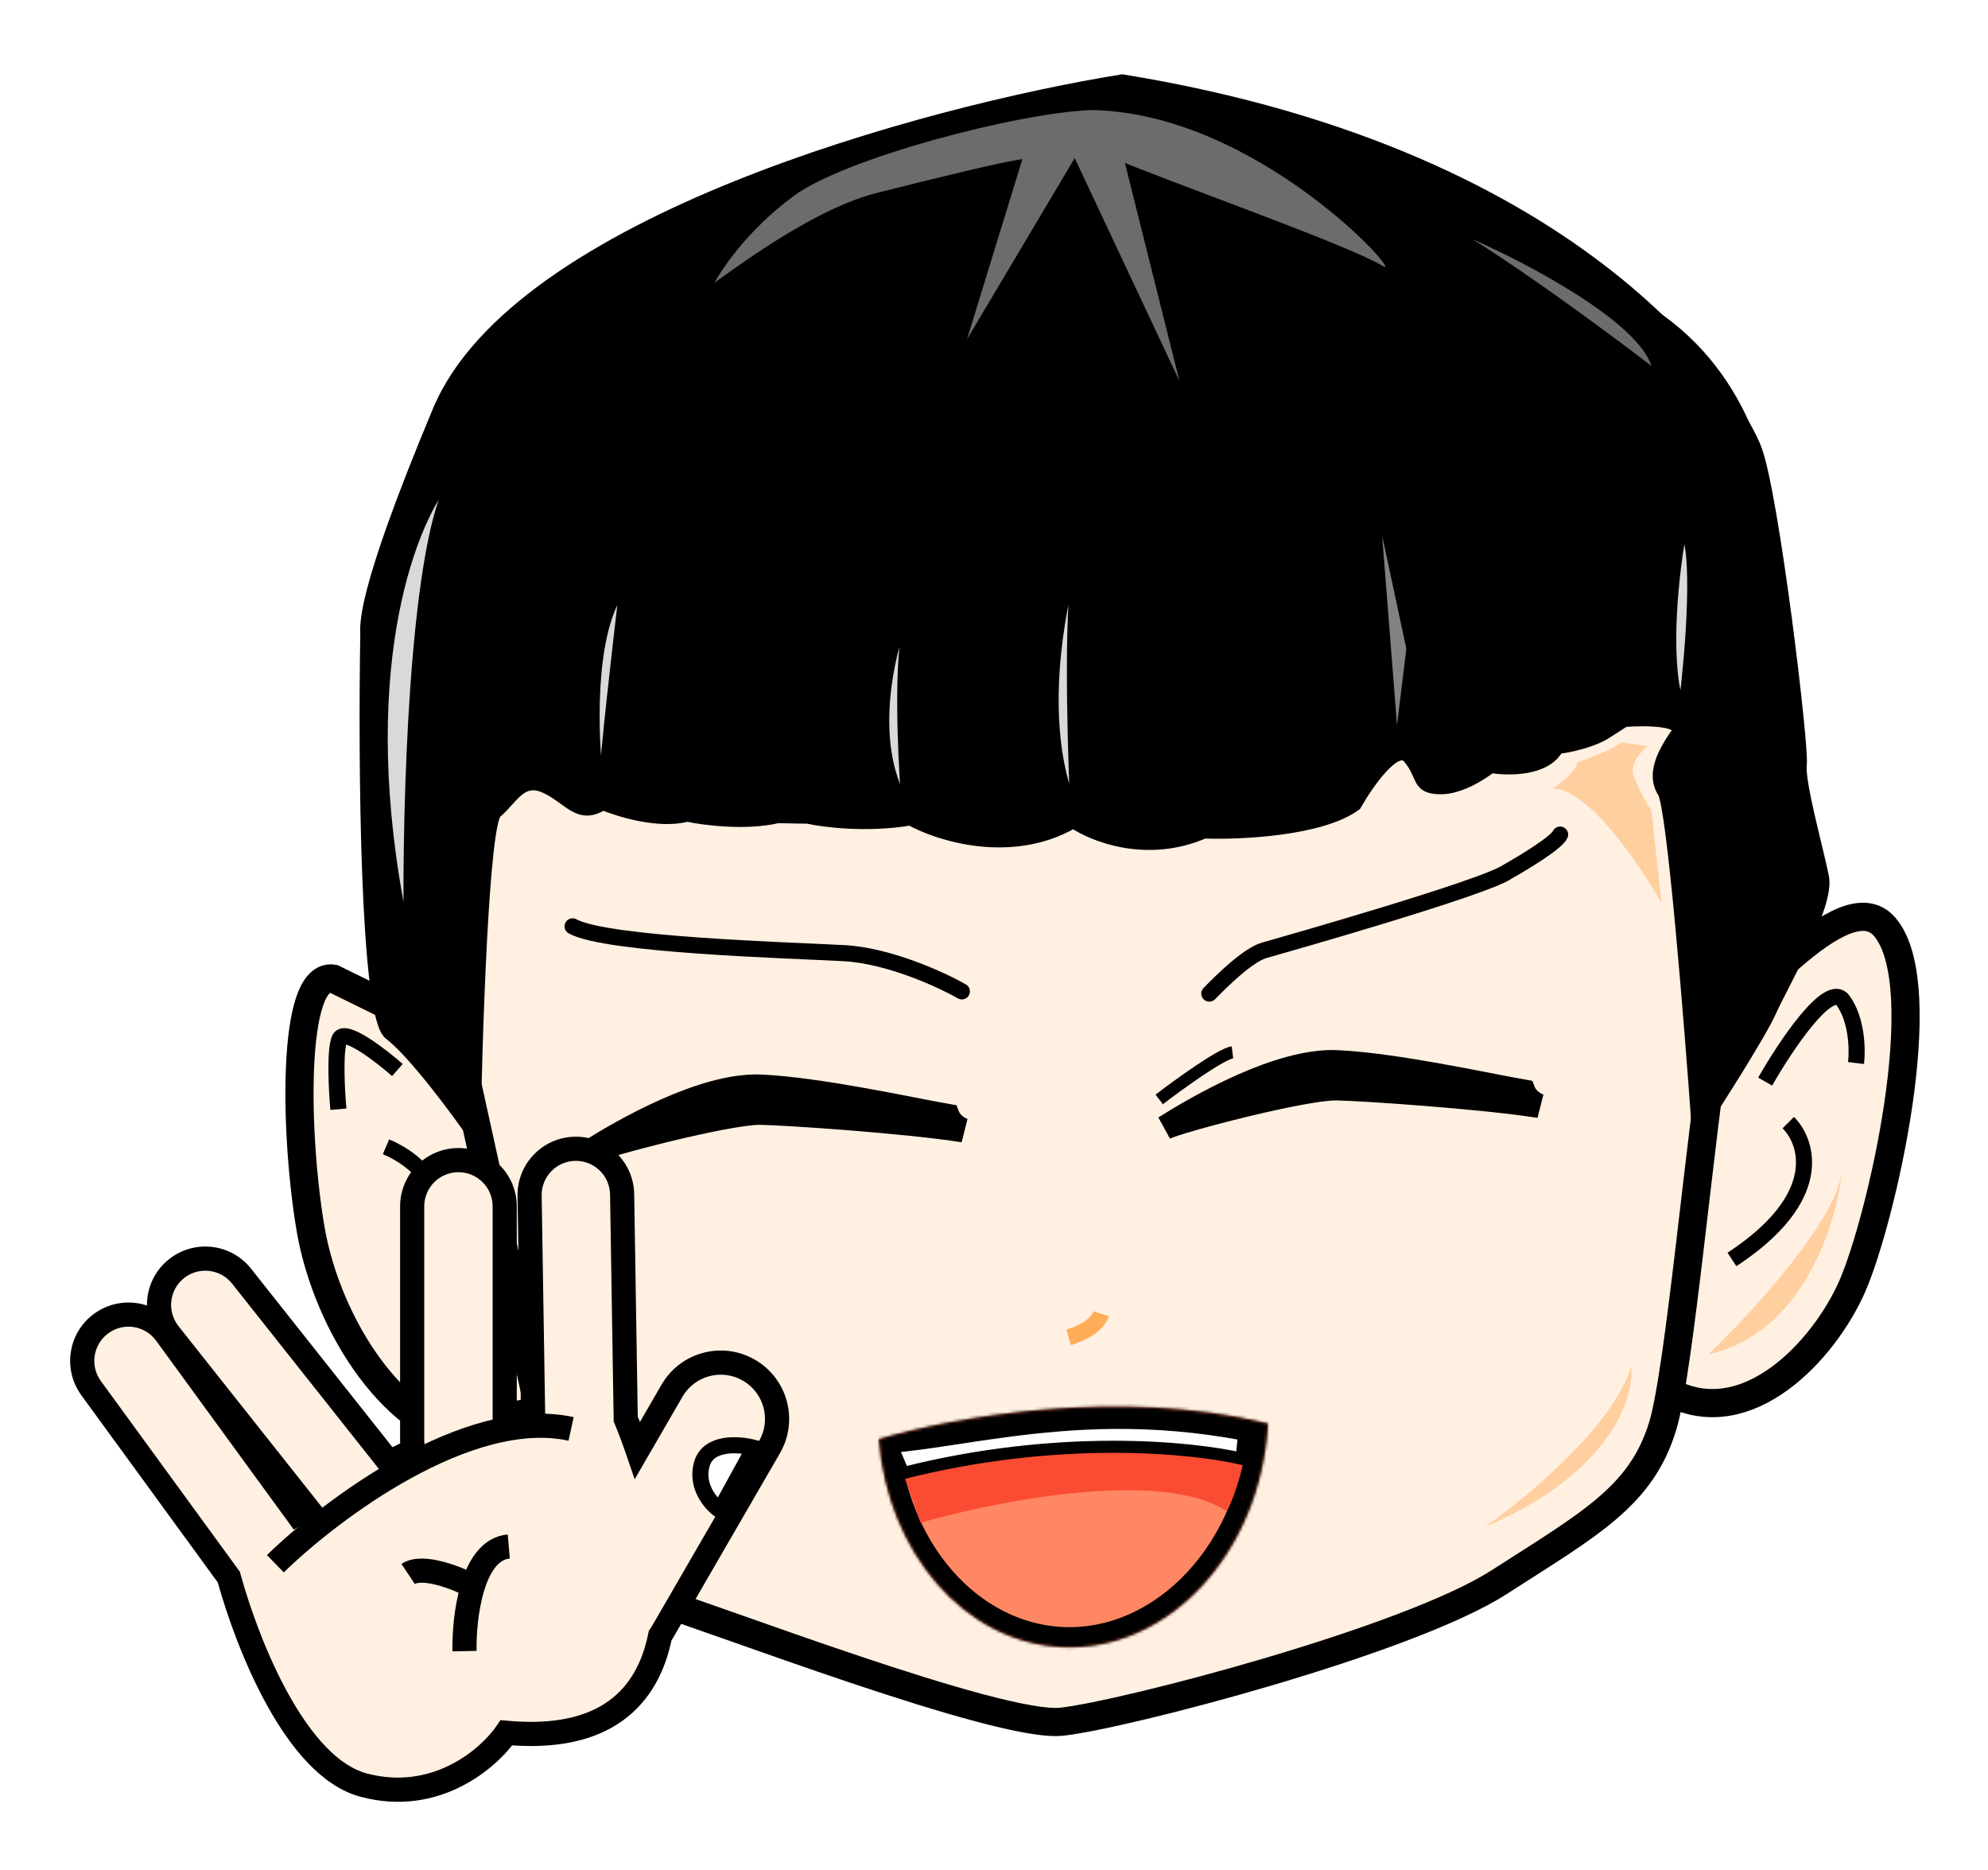 <svg width="690" height="649" viewBox="0 0 690 649" fill="none" xmlns="http://www.w3.org/2000/svg">
<g filter="url(#filter0_d_24_291)">
<path d="M654.084 298.081C639.839 281.636 603.03 329.567 591.278 336.117L559.287 369.092C556.992 394.427 557.799 447.983 579.391 459.527C606.381 473.956 633.137 445.066 642.871 422.899C652.799 400.292 671.89 318.639 654.084 298.081Z" fill="#FFF0E1" stroke="black" stroke-width="9.776"/>
<path d="M107.854 403.276C102.455 372.216 100.7 313.762 115.63 316.112L184.979 350.121L203.256 465.666C200.412 468.644 189.776 478.007 166.062 476.204C137.439 474.029 113.577 436.198 107.854 403.276Z" fill="#FFF0E1" stroke="black" stroke-width="9.776"/>
<path d="M194.595 499.739L160.892 346.916L141.146 235.536C135.33 221.702 130.632 180.604 158.368 126.884C193.039 59.734 334.195 13.959 381.033 11.268C427.87 8.577 535.902 62.104 574.534 90.001C605.44 112.319 611.702 149.068 610.97 164.652L596.224 332.709C589.994 370.315 583.012 451.906 577.093 471.359C569.693 495.676 552.072 505.152 520.296 525.56C488.52 545.968 390.31 571.526 368.619 573.949C346.928 576.371 247.023 537.649 224.789 530.984C207.002 525.651 197.966 506.78 194.595 499.739Z" fill="#FFF0E1" stroke="black" stroke-width="9.776"/>
<path d="M333.843 320.541C326.696 316.461 308.495 308.096 292.865 307.27C273.329 306.237 210.505 304.465 198.743 297.978" stroke="black" stroke-width="5.586" stroke-linecap="round"/>
<path d="M581.898 231.2C585.335 226.23 571.276 226.129 563.817 226.7L557.462 230.782C552.378 234.047 544.109 235.675 540.61 236.081C536.567 243.833 523.486 243.703 517.451 242.669C514.382 245.177 506.568 250.165 499.865 250.05C491.487 249.907 494.352 245.765 488.874 239.386C484.491 234.283 474.755 248.224 470.435 255.832C458.553 264.568 430.456 265.857 417.893 265.41C398.191 274.012 379.461 266.615 372.559 261.841C351.115 274.325 325.923 266.398 316.007 260.874C300.879 263.409 285.966 261.524 280.4 260.265L269.927 260.086C258.709 262.688 244.308 260.812 238.51 259.549C228.967 262.18 215.024 257.984 209.246 255.557C200.772 260.999 197.413 253.26 189.094 249.625C180.776 245.991 177.852 253.623 172.183 258.415C167.648 262.249 165.289 334.886 164.676 370.726C158.315 361.538 143.524 341.591 135.251 335.304C126.978 329.017 126.394 240.638 127.142 196.886C127.196 193.733 124.839 184.555 152.217 119.097C179.595 53.638 321.834 15.377 389.531 4.43C552.498 30.961 603.416 116.335 609.425 132.5C615.434 148.666 625.823 235.442 625.018 241.714C624.212 247.986 630.8 271.145 632.727 280.955C634.655 290.765 618.829 317.731 614.473 327.434C610.988 335.197 596.253 358.317 589.321 368.907C586.695 331.848 580.628 256.459 577.363 251.375C573.281 245.02 577.602 237.412 581.898 231.2Z" fill="black" stroke="black" stroke-width="4.19"/>
<path d="M464.02 345.115C443.923 344.213 415.801 360.586 404.27 367.838C409.903 365.141 452.826 354.003 463.865 354.191C472.942 354.347 514.331 357.149 534.297 360.284C530.965 359.11 529.241 356.473 528.795 355.301C515.566 352.98 484.118 346.017 464.02 345.115Z" fill="black" stroke="black" stroke-width="8.379"/>
<path d="M264.14 353.583C244.042 352.681 215.92 369.054 204.389 376.307C210.022 373.609 252.945 362.471 263.985 362.66C273.061 362.815 314.45 365.617 334.417 368.752C331.084 367.578 329.36 364.941 328.915 363.77C315.685 361.448 284.238 354.486 264.14 353.583Z" fill="black" stroke="black" stroke-width="8.379"/>
<path d="M402.341 358.028C409.182 352.791 423.843 342.193 427.762 341.702" stroke="black" stroke-width="4.19"/>
<path d="M419.73 321.311C423.758 317.189 433.052 307.903 438.843 306.273C445.861 304.298 515.338 284.535 523.114 279.081C528.755 275.918 540.328 268.899 541.493 266.126" stroke="black" stroke-width="5.586" stroke-linecap="round"/>
<mask id="path-10-inside-1_24_291" fill="white">
<path fill-rule="evenodd" clip-rule="evenodd" d="M305.033 475.917C308.15 515.125 334.584 546.333 368.311 548.065C405.514 549.975 437.562 515.299 440.113 470.51C388.301 457.897 330.442 468.332 305.033 475.917Z"/>
</mask>
<path fill-rule="evenodd" clip-rule="evenodd" d="M305.033 475.917C308.15 515.125 334.584 546.333 368.311 548.065C405.514 549.975 437.562 515.299 440.113 470.51C388.301 457.897 330.442 468.332 305.033 475.917Z" fill="#FF8763"/>
<path d="M305.033 475.917L303.035 469.226L297.624 470.841L298.072 476.471L305.033 475.917ZM440.113 470.51L447.085 470.907L447.415 465.101L441.765 463.725L440.113 470.51ZM368.669 541.091C339.437 539.591 314.92 512.171 311.993 475.363L298.072 476.471C301.381 518.079 329.731 553.076 367.953 555.038L368.669 541.091ZM433.142 470.113C430.737 512.339 400.877 542.745 368.669 541.091L367.953 555.038C410.151 557.205 444.388 518.259 447.085 470.907L433.142 470.113ZM441.765 463.725C388.277 450.704 329.057 461.458 303.035 469.226L307.03 482.608C331.827 475.206 388.325 465.089 438.462 477.294L441.765 463.725Z" fill="black" mask="url(#path-10-inside-1_24_291)"/>
<path d="M425.737 500.897C403.085 485.983 345.25 497.454 319.515 504.929L310.856 480.338C361.941 466.126 412.753 470.644 432.451 475.87C432.914 481.465 428.854 495.596 425.737 500.897Z" fill="#FA4B33"/>
<path d="M612.657 351.847C619.617 339.628 634.765 316.887 639.677 323.675C644.589 330.463 644.735 340.988 644.194 345.402" stroke="black" stroke-width="5.586"/>
<path d="M137.933 347.823C131.97 342.599 119.607 333.123 117.865 337.004C116.122 340.885 116.86 354.912 117.447 361.44" stroke="black" stroke-width="5.586"/>
<path d="M479.714 162.409L484.876 228.144L488.122 201.661L479.714 162.409Z" fill="#D9D9D9" fill-opacity="0.6"/>
<path d="M275.71 44.386C293.391 31.419 353.022 15.678 378.878 14.723C436.827 15.714 488.211 73.859 479.917 68.829C468.593 61.962 415.87 43.291 390.437 33.079L409.395 108.828L373.007 31.384L335.615 94.297L354.842 31.772C348.077 32.587 325.12 38.247 304.359 43.479C283.597 48.711 258.796 66.911 247.956 74.64C250.595 70.03 259.097 56.569 275.71 44.386Z" fill="#D9D9D9" fill-opacity="0.5"/>
<path d="M140.795 296.988C140.316 256.939 142.542 170.332 155.278 144.29C143.147 159.447 123.266 211.207 140.795 296.988Z" fill="#D9D9D9" stroke="black" stroke-width="1.397"/>
<path d="M372.834 175.001C369.998 187.349 371.058 231.672 372.004 253.451C362.246 226.95 368.197 191.283 372.834 175.001C373.001 174.273 373.182 173.655 373.377 173.161C373.199 173.743 373.017 174.357 372.834 175.001Z" fill="#D9D9D9"/>
<path d="M372.004 253.451C371.002 230.387 369.873 182.04 373.377 173.161C368.693 188.445 361.86 225.901 372.004 253.451Z" stroke="black" stroke-width="1.397"/>
<path d="M208.691 247.167C206.851 232.237 205.612 198.507 215.374 183.03C213.198 201.384 208.815 239.906 208.691 247.167Z" fill="#D9D9D9" stroke="black" stroke-width="1.397"/>
<path d="M313.357 252.448C312.216 237.53 310.825 204.496 314.396 191.707C309.771 203.5 303.089 232.159 313.357 252.448Z" fill="#D9D9D9"/>
<path d="M583.485 220.052C585.373 204.953 588.214 172.224 584.476 162.104C582.166 174.635 578.735 203.769 583.485 220.052Z" fill="#D9D9D9"/>
<path d="M313.357 252.448C312.216 237.53 310.825 204.496 314.396 191.707C309.771 203.5 303.089 232.159 313.357 252.448Z" stroke="black" stroke-width="1.397"/>
<path d="M583.485 220.052C585.373 204.953 588.214 172.224 584.476 162.104C582.166 174.635 578.735 203.769 583.485 220.052Z" stroke="black" stroke-width="1.397"/>
<path d="M592.883 446.488C607.644 432.451 637.364 400.276 639.324 382.853C639.342 382.679 639.359 382.505 639.375 382.334C639.361 382.506 639.344 382.679 639.324 382.853C637.444 401.412 625.662 439.3 592.883 446.488Z" fill="#FFCF9F"/>
<path d="M515.238 506.43C529.669 496.421 560.067 471.236 566.212 450.568C567.376 461.507 558.81 487.995 515.238 506.43Z" fill="#FFCF9F"/>
<path d="M370.899 440.597C370.899 440.597 380.442 437.966 382.213 432.41" stroke="#FFAC58" stroke-width="5.586"/>
<path d="M430.938 482.686L431.779 474.32C399.258 468.183 372.405 470.06 349.392 473.106C334.966 475.015 322.049 477.384 310.19 478.527L310.84 481.331L313.525 487.662C367.393 474.057 413.315 478.66 430.938 482.686Z" fill="white" stroke="black" stroke-width="4.19"/>
<path d="M511.05 59.533C529.67 67.68 568.169 87.883 573.196 103.524C561.093 94.214 531.719 72.381 511.05 59.533Z" fill="#6C6C6C"/>
<path d="M547.359 241.084C547.359 243.878 541.772 248.3 538.979 250.162C551.269 250.162 569.238 276.697 576.686 289.964L573.195 257.843C571.566 255.283 568.028 249.184 566.91 245.274C565.793 241.364 569.704 237.128 571.798 235.498L562.721 234.102C560.486 236.336 551.548 239.688 547.359 241.084Z" fill="#FFCF9F"/>
<path d="M620.678 366.076C627.66 373.059 633.526 392.331 601.126 413.559" stroke="black" stroke-width="5.586"/>
<path d="M153.53 419.145C156.789 408.438 157.44 384.511 133.978 374.456" stroke="black" stroke-width="5.586"/>
<path fill-rule="evenodd" clip-rule="evenodd" d="M199.615 375.157C190.746 375.299 183.672 382.603 183.814 391.472L185.001 465.622C181.799 466.239 178.516 467.021 175.177 467.948V395.149C175.177 386.279 167.986 379.089 159.116 379.089C150.246 379.089 143.056 386.279 143.056 395.149V476.149C143.056 477.436 143.207 478.688 143.493 479.887C140.64 481.199 137.795 482.563 134.97 483.965C134.716 483.581 134.444 483.204 134.152 482.836L83.846 419.352C78.337 412.4 68.235 411.23 61.283 416.739C54.332 422.248 53.162 432.349 58.671 439.301L106.497 499.656C105.35 500.348 104.215 501.04 103.095 501.73L57.578 439.294C52.353 432.127 42.307 430.552 35.139 435.777C27.972 441.003 26.398 451.049 31.623 458.216L79.339 523.67C79.362 523.7 79.384 523.73 79.406 523.761C86.152 548.128 102.869 589.732 126.204 595.955C151.342 602.659 169.73 586.645 175.782 577.8C210.066 580.941 224.845 565.506 229.122 544.118C229.426 543.68 229.714 543.227 229.986 542.757L267.075 478.703C272.486 469.358 269.297 457.397 259.952 451.986C250.607 446.575 238.646 449.764 233.235 459.109L221.267 479.778C219.957 475.958 218.577 472.313 217.179 468.915L215.93 390.958C215.788 382.089 208.483 375.014 199.615 375.157Z" fill="#FFF0E1"/>
<path d="M183.814 391.472L179.624 391.539V391.539L183.814 391.472ZM199.615 375.157L199.548 370.967L199.615 375.157ZM185.001 465.622L185.794 469.736L189.247 469.071L189.19 465.555L185.001 465.622ZM175.177 467.948H170.987V473.458L176.296 471.985L175.177 467.948ZM143.493 479.887L145.244 483.693L148.365 482.257L147.568 478.915L143.493 479.887ZM134.97 483.965L131.476 486.276L133.518 489.363L136.834 487.717L134.97 483.965ZM134.152 482.836L130.868 485.438L130.868 485.438L134.152 482.836ZM83.846 419.352L87.129 416.75L83.846 419.352ZM61.283 416.739L58.681 413.455V413.455L61.283 416.739ZM58.671 439.301L61.954 436.699L58.671 439.301ZM106.497 499.656L108.662 503.243L112.737 500.784L109.781 497.054L106.497 499.656ZM103.095 501.73L99.71 504.198L101.992 507.329L105.292 505.297L103.095 501.73ZM57.578 439.294L54.193 441.762L57.578 439.294ZM35.139 435.777L32.671 432.392L35.139 435.777ZM31.623 458.216L35.008 455.748H35.008L31.623 458.216ZM79.339 523.67L75.954 526.138L75.954 526.138L79.339 523.67ZM79.406 523.761L83.444 522.643L83.237 521.894L82.775 521.269L79.406 523.761ZM126.204 595.955L125.124 600.003L126.204 595.955ZM175.782 577.8L176.164 573.628L173.713 573.403L172.324 575.434L175.782 577.8ZM229.122 544.118L225.679 541.731L225.184 542.445L225.014 543.297L229.122 544.118ZM229.986 542.757L233.612 544.857V544.857L229.986 542.757ZM267.075 478.703L263.449 476.604L267.075 478.703ZM233.235 459.109L229.609 457.01L233.235 459.109ZM221.267 479.778L217.304 481.137L220.286 489.833L224.893 481.878L221.267 479.778ZM217.179 468.915L212.99 468.982L213.002 469.775L213.304 470.509L217.179 468.915ZM215.93 390.958L220.119 390.891V390.891L215.93 390.958ZM188.003 391.405C187.898 384.85 193.127 379.451 199.682 379.346L199.548 370.967C188.365 371.147 179.445 380.357 179.624 391.539L188.003 391.405ZM189.19 465.555L188.003 391.405L179.624 391.539L180.812 465.689L189.19 465.555ZM184.209 461.508C180.883 462.148 177.491 462.958 174.057 463.91L176.296 471.985C179.542 471.085 182.714 470.329 185.794 469.736L184.209 461.508ZM170.987 395.149V467.948H179.366V395.149H170.987ZM159.116 383.279C165.672 383.279 170.987 388.593 170.987 395.149H179.366C179.366 383.966 170.3 374.899 159.116 374.899V383.279ZM147.245 395.149C147.245 388.593 152.56 383.279 159.116 383.279V374.899C147.932 374.899 138.866 383.966 138.866 395.149H147.245ZM147.245 476.149V395.149H138.866V476.149H147.245ZM147.568 478.915C147.358 478.032 147.245 477.107 147.245 476.149H138.866C138.866 477.766 139.056 479.343 139.417 480.858L147.568 478.915ZM141.742 476.08C138.849 477.411 135.967 478.793 133.107 480.212L136.834 487.717C139.623 486.332 142.431 484.987 145.244 483.693L141.742 476.08ZM130.868 485.438C131.085 485.712 131.288 485.992 131.476 486.276L138.465 481.653C138.145 481.169 137.802 480.696 137.436 480.234L130.868 485.438ZM80.562 421.954L130.868 485.438L137.436 480.234L87.129 416.75L80.562 421.954ZM63.886 420.023C69.024 415.951 76.49 416.816 80.562 421.954L87.129 416.75C80.183 407.985 67.447 406.51 58.681 413.455L63.886 420.023ZM61.954 436.699C57.883 431.561 58.747 424.095 63.886 420.023L58.681 413.455C49.916 420.401 48.441 433.138 55.387 441.903L61.954 436.699ZM109.781 497.054L61.954 436.699L55.387 441.903L103.214 502.258L109.781 497.054ZM104.333 496.069C103.174 496.768 102.029 497.466 100.898 498.162L105.292 505.297C106.401 504.614 107.525 503.929 108.662 503.243L104.333 496.069ZM106.481 499.262L60.964 436.826L54.193 441.762L99.71 504.198L106.481 499.262ZM60.964 436.826C54.376 427.789 41.709 425.804 32.671 432.392L37.608 439.163C42.905 435.301 50.331 436.465 54.193 441.762L60.964 436.826ZM32.671 432.392C23.634 438.98 21.649 451.647 28.237 460.684L35.008 455.748C31.146 450.451 32.31 443.025 37.608 439.163L32.671 432.392ZM28.237 460.684L75.954 526.138L82.725 521.201L35.008 455.748L28.237 460.684ZM75.954 526.138C75.981 526.175 76.009 526.214 76.038 526.252L82.775 521.269C82.758 521.247 82.742 521.225 82.725 521.201L75.954 526.138ZM75.368 524.878C78.799 537.27 84.774 554.1 92.926 568.704C97.002 576.009 101.692 582.881 106.975 588.379C112.243 593.862 118.298 598.183 125.124 600.003L127.283 591.907C122.442 590.616 117.657 587.403 113.017 582.574C108.392 577.76 104.105 571.541 100.242 564.62C92.515 550.775 86.759 534.619 83.444 522.643L75.368 524.878ZM125.124 600.003C152.652 607.344 172.645 589.803 179.239 580.166L172.324 575.434C166.814 583.486 150.032 597.973 127.283 591.907L125.124 600.003ZM175.399 581.972C193.189 583.602 206.568 580.468 216.155 573.556C225.763 566.628 230.949 556.347 233.231 544.94L225.014 543.297C223.018 553.277 218.676 561.407 211.254 566.759C203.811 572.126 192.659 575.139 176.164 573.628L175.399 581.972ZM232.565 546.505C232.934 545.974 233.283 545.425 233.612 544.857L226.36 540.658C226.145 541.029 225.918 541.387 225.679 541.731L232.565 546.505ZM233.612 544.857L270.701 480.803L263.449 476.604L226.36 540.658L233.612 544.857ZM270.701 480.803C277.271 469.455 273.399 454.931 262.052 448.36L257.853 455.612C265.195 459.863 267.701 469.262 263.449 476.604L270.701 480.803ZM262.052 448.36C250.704 441.79 236.18 445.662 229.609 457.01L236.861 461.208C241.112 453.866 250.511 451.36 257.853 455.612L262.052 448.36ZM229.609 457.01L217.641 477.679L224.893 481.878L236.861 461.208L229.609 457.01ZM225.23 478.419C223.893 474.519 222.484 470.796 221.053 467.32L213.304 470.509C214.671 473.83 216.021 477.396 217.304 481.137L225.23 478.419ZM211.741 391.025L212.99 468.982L221.368 468.848L220.119 390.891L211.741 391.025ZM199.682 379.346C206.237 379.241 211.636 384.47 211.741 391.025L220.119 390.891C219.94 379.708 210.73 370.788 199.548 370.967L199.682 379.346Z" fill="black"/>
<path d="M161.225 549.468C160.992 537.83 163.739 514.275 176.587 513.157" stroke="black" stroke-width="8.379"/>
<path d="M164.005 526.879C158.651 524.086 146.687 519.338 141.66 522.69" stroke="black" stroke-width="8.379"/>
<path d="M95.574 519.147C114.893 500.293 162.469 464.541 198.221 472.362" stroke="black" stroke-width="8.379"/>
<path d="M243.608 484.528C245.842 476.708 256.642 477.546 261.763 478.942L249.892 500.589C246.866 498.494 241.373 492.349 243.608 484.528Z" fill="white" stroke="black" stroke-width="5.586"/>
</g>
<defs>
<filter id="filter0_d_24_291" x="0.888" y="2.307" width="688.854" height="646.368" filterUnits="userSpaceOnUse" color-interpolation-filters="sRGB">
<feFlood flood-opacity="0" result="BackgroundImageFix"/>
<feColorMatrix in="SourceAlpha" type="matrix" values="0 0 0 0 0 0 0 0 0 0 0 0 0 0 0 0 0 0 127 0" result="hardAlpha"/>
<feOffset dy="23.462"/>
<feGaussianBlur stdDeviation="11.731"/>
<feComposite in2="hardAlpha" operator="out"/>
<feColorMatrix type="matrix" values="0 0 0 0 0 0 0 0 0 0 0 0 0 0 0 0 0 0 0.5 0"/>
<feBlend mode="normal" in2="BackgroundImageFix" result="effect1_dropShadow_24_291"/>
<feBlend mode="normal" in="SourceGraphic" in2="effect1_dropShadow_24_291" result="shape"/>
</filter>
</defs>
</svg>
